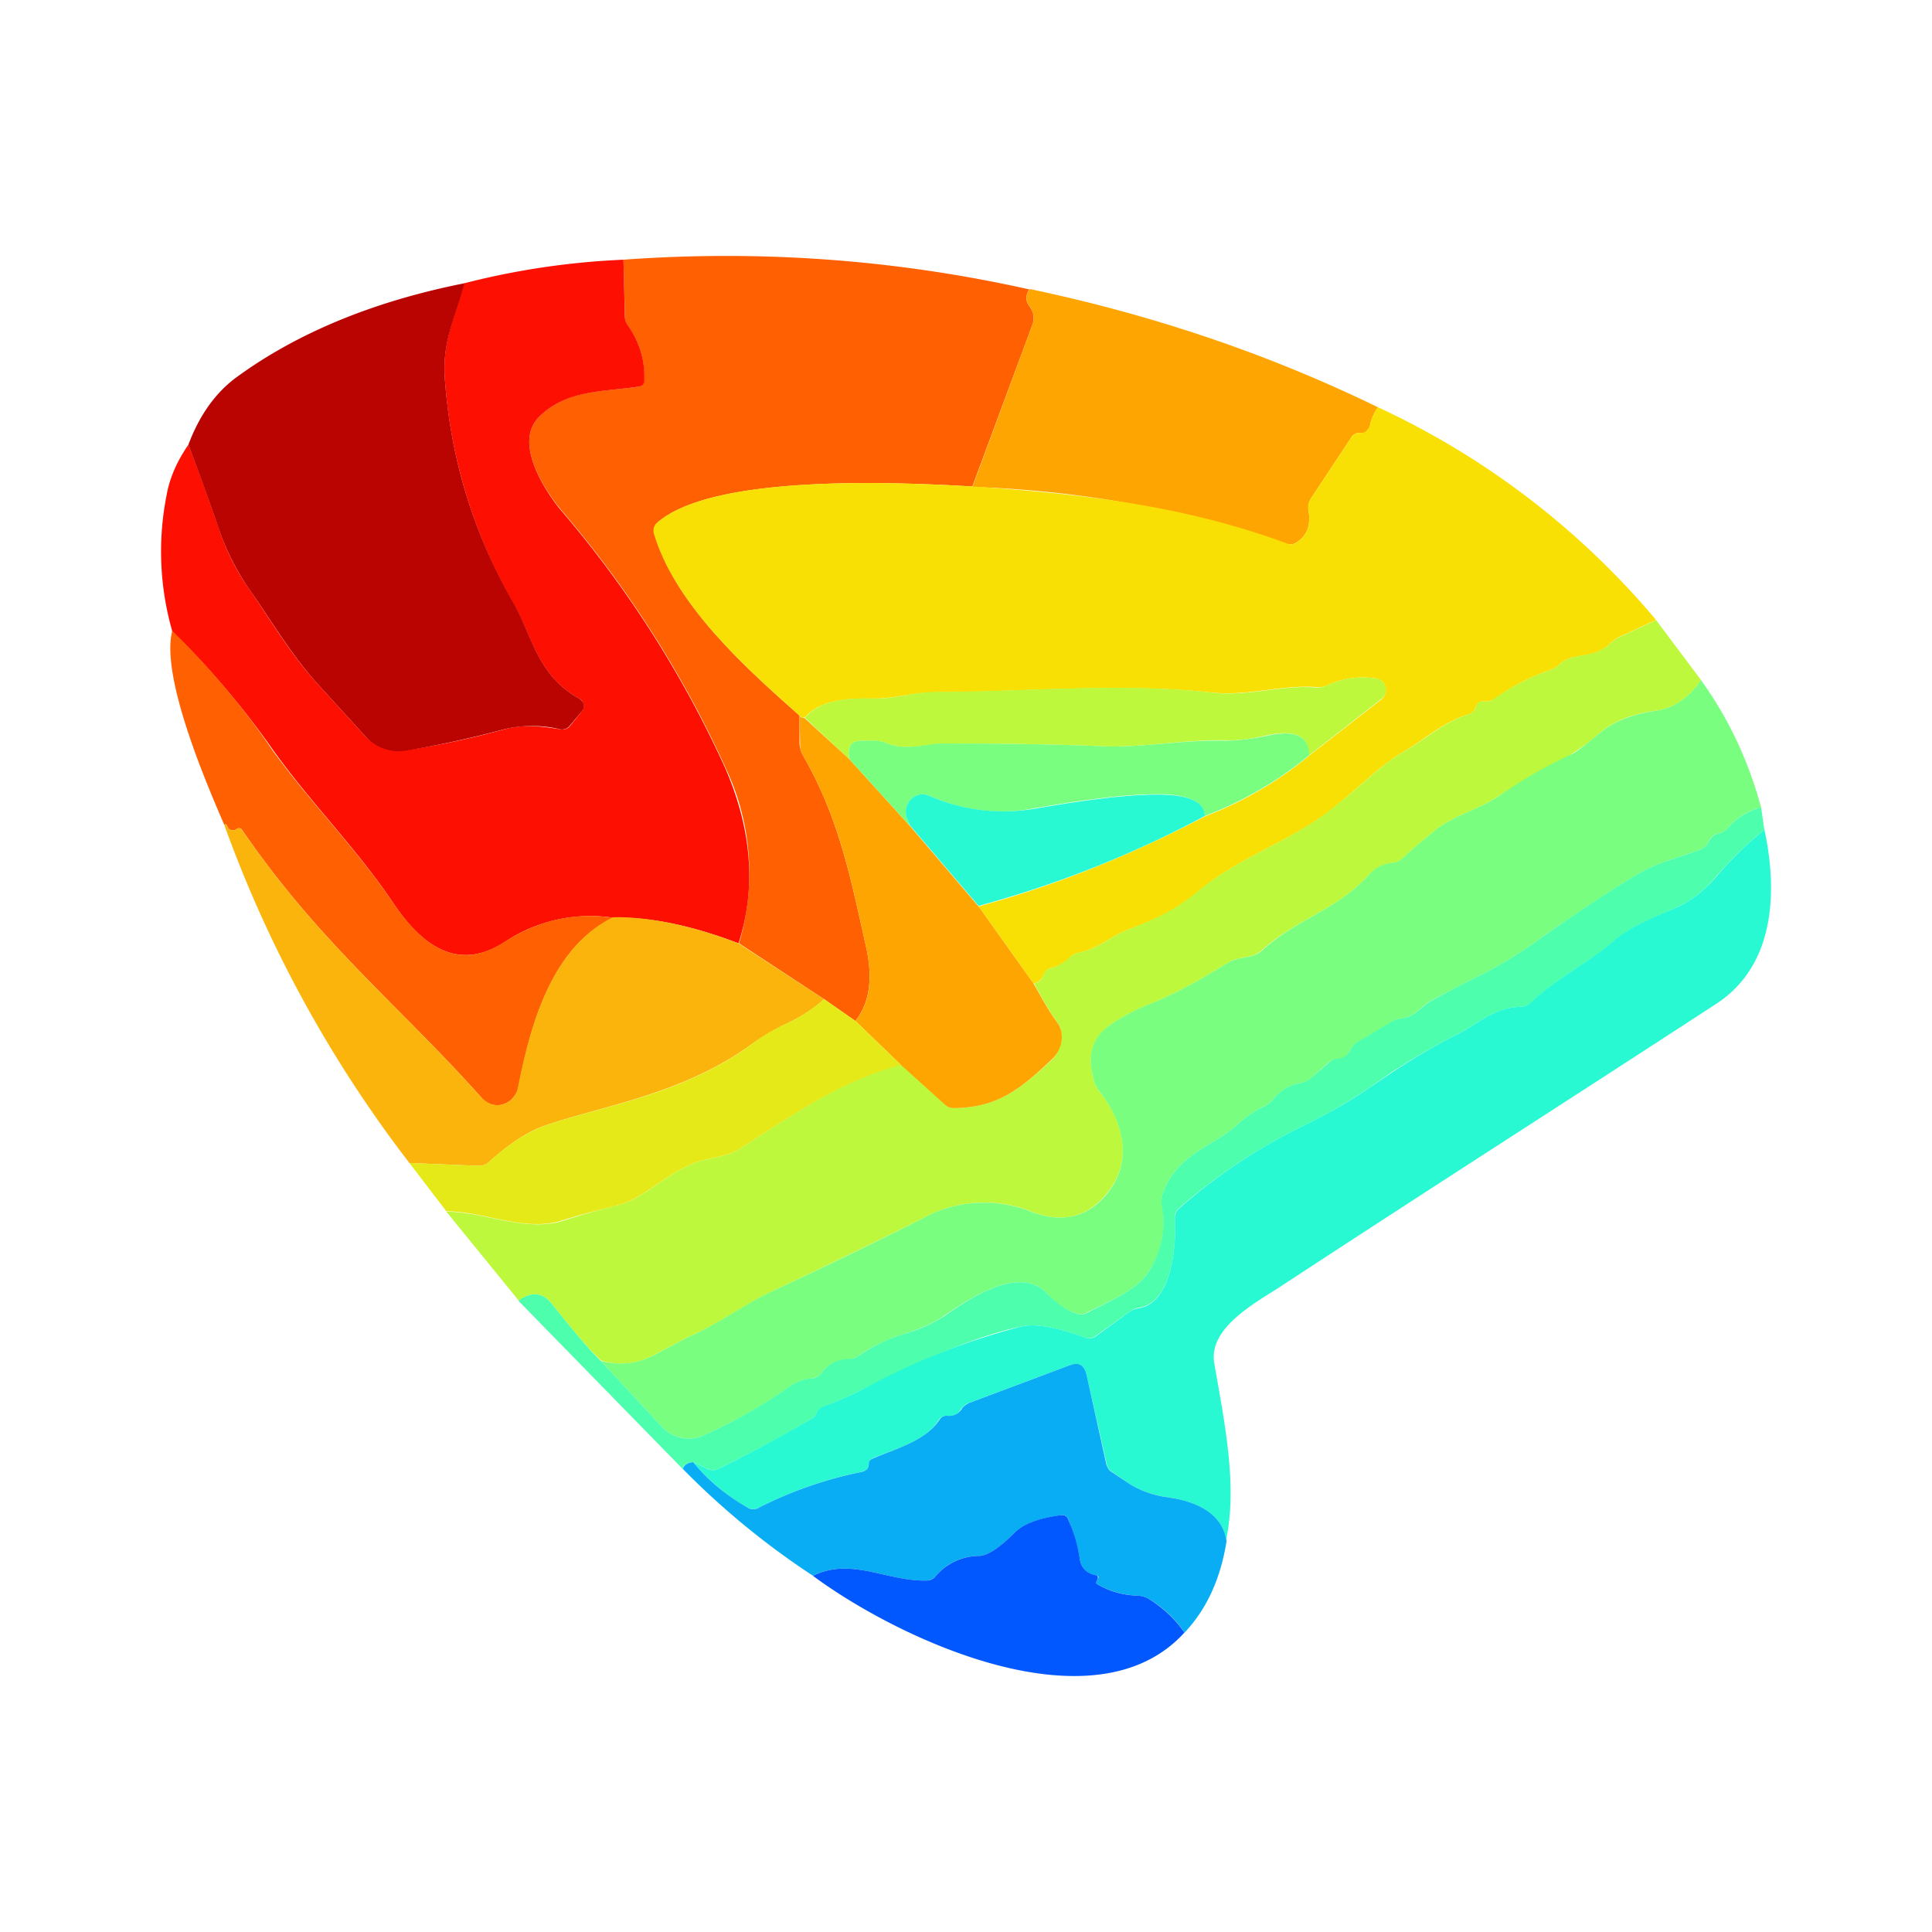 <svg xmlns="http://www.w3.org/2000/svg" xmlns:xlink="http://www.w3.org/1999/xlink" width="24" height="24" viewBox="0 0 24 24"><g fill="none"><path fill="#FF6001" d="M12.79 3.59c-.052.077-.052.153 0 .218a.23.23 0 0 1 .036.223l-.747 2.012c-.835-.047-3.211-.17-3.917.453a.13.13 0 0 0-.035.129c.253.87 1.106 1.647 1.805 2.264v.353q.008.08.042.141c.452.782.594 1.53.788 2.394c.082.382.04.682-.136.906l-.388-.271l-1.058-.694a3.04 3.04 0 0 0-.165-2.176a13.5 13.5 0 0 0-2.058-3.223c-.247-.306-.553-.84-.265-1.135c.353-.353.788-.312 1.247-.382q.06-.008.059-.077a1 1 0 0 0-.195-.67a.2.2 0 0 1-.04-.118l-.018-.711q2.558-.186 5.046.37z"/><path fill="#FD1001" d="m7.745 3.226l.017.705a.2.2 0 0 0 .041.118c.142.2.212.43.2.676q-.001.069-.064.077c-.459.07-.9.035-1.247.382c-.288.294.018.83.259 1.135a13.5 13.5 0 0 1 2.058 3.223c.33.764.388 1.488.165 2.176q-.88-.335-1.559-.318a1.92 1.92 0 0 0-1.352.306c-.588.377-1.035.024-1.382-.494c-.453-.676-1.035-1.253-1.5-1.911A10.5 10.5 0 0 0 2.14 7.842a3.6 3.6 0 0 1-.07-1.693c.035-.2.123-.412.27-.624c.135.341.253.676.365 1q.142.443.4.806c.27.394.511.8.829 1.152l.6.659a.59.59 0 0 0 .517.176c.4-.058.806-.147 1.212-.258c.253-.065.447-.041.7 0a.12.12 0 0 0 .117-.041l.153-.189a.1.1 0 0 0 0-.117a.1.1 0 0 0-.03-.03c-.529-.288-.588-.776-.823-1.182a6.5 6.5 0 0 1-.852-2.764c-.042-.494.117-.764.235-1.217a9.6 9.6 0 0 1 1.982-.294"/><path fill="#B90402" d="M5.769 3.52c-.118.447-.282.723-.241 1.211c.076 1 .364 1.917.853 2.764c.235.412.294.9.823 1.188l.03.03a.094.094 0 0 1 0 .117l-.16.189a.12.12 0 0 1-.117.04a1.5 1.5 0 0 0-.694 0a13 13 0 0 1-1.212.265a.56.56 0 0 1-.517-.182l-.6-.659c-.317-.353-.559-.764-.83-1.152a3.1 3.1 0 0 1-.399-.8a30 30 0 0 0-.365-1.006c.136-.364.336-.647.6-.84c.759-.554 1.706-.942 2.823-1.165z"/><path fill="#FFA501" d="M12.791 3.59c1.512.318 2.952.8 4.328 1.47a.54.54 0 0 0-.1.224c0 .012-.011.035-.035.059c-.017.03-.047.041-.082.035a.12.12 0 0 0-.118.059l-.494.747a.22.22 0 0 0-.035.159c.03.176-.017.311-.147.394a.14.14 0 0 1-.13.017a13.5 13.5 0 0 0-3.898-.705l.746-2.018a.23.23 0 0 0-.035-.223c-.053-.065-.053-.141 0-.212z"/><path fill="#F9E004" d="M17.12 5.06a10 10 0 0 1 3.452 2.641l-.47.218a.5.5 0 0 0-.107.082c-.217.2-.459.094-.623.253a.4.4 0 0 1-.13.076c-.24.083-.47.2-.676.353a.2.2 0 0 1-.135.03c-.053 0-.082.017-.1.076a.12.12 0 0 1-.082.082c-.312.095-.524.294-.8.46c-.324.187-.547.44-.93.74c-.511.394-1.123.57-1.646 1.012c-.3.247-.553.353-.888.476c-.182.077-.365.235-.588.277a.22.22 0 0 0-.118.07a.47.47 0 0 1-.217.118a.12.12 0 0 0-.095.082a.17.17 0 0 1-.129.112l-.682-.959c.94-.253 1.882-.63 2.811-1.117c.47-.178.907-.433 1.294-.753l.906-.706a.14.14 0 0 0 .04-.07a.14.14 0 0 0-.035-.147a.13.13 0 0 0-.07-.036a1.04 1.04 0 0 0-.612.083a.26.26 0 0 1-.13.023c-.434-.035-.858.118-1.328.065c-1.106-.118-2.317-.006-3.435 0c-.253 0-.476.076-.717.076c-.294 0-.67-.006-.882.236c-.042 0-.06-.006-.065-.024c-.7-.617-1.553-1.394-1.811-2.264a.13.13 0 0 1 .04-.13c.706-.623 3.082-.5 3.917-.452c1.335.088 2.623.235 3.9.705q.069.034.129-.011c.13-.083.176-.218.147-.394a.19.19 0 0 1 .035-.16l.494-.746a.12.12 0 0 1 .118-.059c.035 0 .059-.006.082-.035a.2.2 0 0 0 .035-.059a.54.54 0 0 1 .1-.23z"/><path fill="#BDF83C" d="m20.571 7.701l.56.747q-.23.337-.566.382q-.43.055-.694.277a2.7 2.7 0 0 1-.705.447q-.159.086-.53.323c-.258.177-.564.247-.8.43c-.14.117-.281.229-.41.352a.24.24 0 0 1-.118.06a.45.45 0 0 0-.306.152c-.4.441-.9.541-1.335.941c-.106.094-.283.07-.4.141c-.335.2-.6.365-.994.524a2.6 2.6 0 0 0-.453.235c-.276.182-.318.423-.223.74a.4.4 0 0 0 .07.118c.306.383.412.889.059 1.282c-.235.271-.53.342-.894.206a1.6 1.6 0 0 0-1.241.012q-.999.502-2.011.976c-.324.153-.67.412-1.035.565l-.424.223a.83.83 0 0 1-.658.065q-.194-.178-.606-.7q-.175-.22-.412-.041l-.9-1.106c.465 0 .97.253 1.435.118q.346-.113.7-.2c.347-.082.682-.488 1.106-.57c.188-.036.323-.077.388-.118c.8-.518 1.294-.859 2.017-1.059l.553.5q.045.043.118.041c.529-.005.811-.235 1.194-.588c.129-.117.176-.335.082-.47c-.118-.165-.2-.318-.294-.488c.059-.012.1-.047.123-.118a.12.12 0 0 1 .094-.076a.5.5 0 0 0 .212-.118a.3.3 0 0 1 .118-.07c.235-.042.411-.2.594-.277c.335-.13.588-.235.882-.476c.53-.441 1.14-.618 1.646-1.012c.389-.294.612-.553.936-.74c.276-.16.494-.365.8-.46a.12.12 0 0 0 .082-.082c.017-.059.047-.082.1-.076c.047.006.094 0 .135-.036q.316-.222.676-.347a.4.4 0 0 0 .13-.076c.164-.159.406-.059.623-.253a.5.5 0 0 1 .112-.082l.47-.218z"/><path fill="#FF6001" d="M7.615 11.4c-.758.37-1.023 1.312-1.176 2.112a.3.3 0 0 1-.07.129a.252.252 0 0 1-.383 0C4.97 12.5 3.97 11.718 3.005 10.306a.04.04 0 0 0-.03-.017a.04.04 0 0 0-.03.006a.08.08 0 0 1-.07.017a.06.06 0 0 1-.047-.04c-.012-.03-.023-.042-.041-.024c-.235-.541-.794-1.853-.647-2.412c.465.46.882.947 1.235 1.47c.47.653 1.053 1.236 1.506 1.906c.352.518.794.87 1.376.494q.644-.412 1.358-.306"/><path fill="#BDF83C" d="M16.255 9.389c.012-.247-.165-.33-.523-.253q-.302.07-.524.059c-.506-.006-1.023.094-1.494.076a39 39 0 0 0-2.023-.03c-.176 0-.43.09-.664-.005c-.118-.047-.2-.03-.312-.035q-.104 0-.147.053c-.03.04-.035.105-.012.182l-.558-.518c.211-.247.588-.247.882-.24c.24 0 .47-.077.717-.083c1.118 0 2.33-.118 3.435.006c.47.059.894-.1 1.329-.059a.3.3 0 0 0 .13-.03c.193-.088.4-.117.61-.082c.03 0 .054.018.071.036a.142.142 0 0 1-.006.211z"/><path fill="#79FE7F" d="M21.13 8.448q.51.707.747 1.582a.77.77 0 0 0-.406.247a.2.2 0 0 1-.118.076a.17.17 0 0 0-.13.106a.18.18 0 0 1-.099.094c-.282.106-.541.16-.8.318c-.44.27-.864.553-1.282.853a5 5 0 0 1-.623.376c-.218.106-.43.218-.647.335c-.118.065-.2.2-.37.218a.3.3 0 0 0-.124.047l-.412.247a.24.24 0 0 0-.094.1a.18.18 0 0 1-.159.112a.2.2 0 0 0-.117.047l-.212.188a.26.26 0 0 1-.13.059a.58.58 0 0 0-.352.217a.3.3 0 0 1-.118.083q-.15.069-.335.235c-.259.241-.73.341-.906.841a.3.3 0 0 0-.006.135q.08.494-.194.87c-.165.218-.494.342-.74.471a.17.17 0 0 1-.136.012a.9.9 0 0 1-.365-.253c-.33-.341-.923.041-1.258.27c-.141.1-.318.177-.53.242a2 2 0 0 0-.546.264a.24.24 0 0 1-.13.047a.42.42 0 0 0-.335.17a.16.16 0 0 1-.118.066a.56.56 0 0 0-.276.1a6 6 0 0 1-1.076.611a.45.45 0 0 1-.506-.106l-.765-.823c.23.059.447.041.66-.07l.423-.224c.364-.153.705-.412 1.035-.565a63 63 0 0 0 2.01-.976a1.6 1.6 0 0 1 1.236-.012q.553.202.906-.206c.347-.393.235-.9-.065-1.282a.4.4 0 0 1-.07-.117c-.095-.318-.06-.559.223-.741a2.4 2.4 0 0 1 .453-.236c.394-.158.658-.323.994-.523c.117-.07.293-.047.4-.135c.435-.406.935-.506 1.334-.947a.43.43 0 0 1 .306-.153a.24.24 0 0 0 .118-.059c.13-.123.27-.235.412-.353c.235-.182.54-.252.8-.429q.428-.3.905-.517c.047-.024.159-.112.33-.253c.176-.147.411-.236.693-.277q.336-.046.565-.382"/><path fill="#FFA501" d="M9.933 8.89c0 .017.024.023.059.029l.564.517l.747.824l.853 1l.682.958c.1.17.177.323.294.482c.106.141.06.353-.076.47c-.382.36-.665.589-1.2.595a.16.16 0 0 1-.117-.042l-.547-.494l-.565-.546c.176-.224.218-.524.135-.906c-.194-.87-.335-1.611-.788-2.394a.3.3 0 0 1-.035-.14z"/><path fill="#79FE7F" d="M16.255 9.389a4.6 4.6 0 0 1-1.288.747c-.006-.177-.206-.27-.594-.27c-.353 0-.858.058-1.529.176q-.66.124-1.305-.159a.2.2 0 0 0-.224.047a.22.22 0 0 0-.047.235l.035.094l-.746-.823c-.024-.077-.018-.141.011-.182c.024-.036.077-.053.147-.053c.118 0 .2-.012.312.035c.235.094.494 0 .665 0c.67 0 1.346.006 2.023.035c.47.018.988-.082 1.493-.07q.222.001.524-.059q.537-.123.53.247z"/><path fill="#28F9D2" d="M14.967 10.136c-.892.477-1.835.852-2.811 1.117l-.853-1l-.036-.088a.22.22 0 0 1 .048-.235a.2.2 0 0 1 .223-.047c.43.188.865.235 1.306.165c.67-.118 1.176-.177 1.529-.177c.388 0 .588.083.594.265"/><path fill="#4DFEAD" d="m21.877 10.03l.04.276a5 5 0 0 0-.605.588c-.147.171-.3.294-.47.37c-.241.119-.57.225-.777.413c-.317.276-.729.47-1.047.782a.18.18 0 0 1-.117.047c-.365.012-.535.217-.818.353a8 8 0 0 0-1.088.664a7 7 0 0 1-.846.483a7 7 0 0 0-1.5 1a.14.14 0 0 0-.053.123c.018.359-.041 1.058-.453 1.117a.25.25 0 0 0-.118.053l-.411.294a.14.14 0 0 1-.135.024c-.353-.13-.618-.177-.783-.141c-.482.1-1.146.358-1.987.788a5 5 0 0 1-.47.205a.16.16 0 0 0-.095.083a.15.15 0 0 1-.041.059c-.382.229-.777.44-1.176.635a.15.15 0 0 1-.136 0l-.182-.083c-.07.006-.118.036-.13.083l-2.04-2.088c.165-.118.3-.106.418.041c.276.347.47.576.605.706l.765.823a.45.45 0 0 0 .506.106a6.2 6.2 0 0 0 1.076-.612a.56.56 0 0 1 .276-.1c.047 0 .082-.023.118-.064a.42.42 0 0 1 .335-.177a.2.2 0 0 0 .13-.04c.176-.118.352-.207.546-.265c.212-.06.388-.142.53-.236c.335-.235.929-.617 1.258-.276c.13.13.247.212.365.253a.18.18 0 0 0 .135-.006c.247-.135.576-.259.741-.476a1.12 1.12 0 0 0 .188-.87a.3.3 0 0 1 .012-.136c.177-.5.647-.6.906-.841q.185-.166.335-.235a.3.3 0 0 0 .118-.083a.56.56 0 0 1 .352-.217a.26.26 0 0 0 .13-.06l.217-.187a.2.2 0 0 1 .112-.053a.18.18 0 0 0 .159-.106a.23.23 0 0 1 .088-.1l.412-.247a.3.3 0 0 1 .13-.047c.17-.018.258-.153.375-.218q.317-.177.642-.335q.324-.166.623-.376c.412-.294.841-.588 1.282-.853c.259-.159.518-.212.8-.318a.18.18 0 0 0 .1-.094c.03-.059.07-.094.13-.106a.2.2 0 0 0 .117-.076a.8.8 0 0 1 .406-.247"/><path fill="#FAB40C" d="M2.787 10.248c.017-.018.029-.006.04.023a.06.06 0 0 0 .048.041q.035.009.07-.018l.016-.006h.016q.008 0 .014.006q.009.005.013.012c.965 1.412 1.964 2.194 2.982 3.335a.4.4 0 0 0 .118.076a.25.25 0 0 0 .264-.076a.23.23 0 0 0 .065-.13c.159-.8.423-1.74 1.182-2.117q.678-.01 1.558.324l1.065.694q-.196.174-.435.288a3 3 0 0 0-.441.253c-.87.647-1.894.782-2.623 1.04c-.2.077-.418.218-.665.442a.18.18 0 0 1-.13.047l-.858-.035a15.5 15.5 0 0 1-2.3-4.2"/><path fill="#28F9D2" d="M21.918 10.306c.165.765.135 1.688-.6 2.165c-1.805 1.176-3.617 2.334-5.41 3.51c-.306.2-.9.512-.824.953c.118.694.294 1.506.147 2.194c-.064-.377-.452-.488-.729-.53a1.2 1.2 0 0 1-.453-.152l-.24-.165a.14.14 0 0 1-.06-.088l-.253-1.118c-.029-.117-.094-.158-.205-.117l-1.253.47a.2.2 0 0 0-.1.077a.16.16 0 0 1-.17.082c-.018 0-.042 0-.06.012a.1.1 0 0 0-.046.04c-.165.266-.547.36-.824.477q-.035.019-.047.07q0 .033-.018.06a.14.14 0 0 1-.082.04a5 5 0 0 0-1.276.448a.14.14 0 0 1-.059.011a.14.14 0 0 1-.07-.017a2.5 2.5 0 0 1-.677-.565l.177.083c.053.023.094.023.14 0c.4-.194.795-.412 1.177-.635a.15.15 0 0 0 .041-.06a.15.15 0 0 1 .088-.082q.247-.089.477-.206a8.6 8.6 0 0 1 1.988-.787c.164-.036.429.011.782.14a.14.14 0 0 0 .135-.017l.412-.3a.25.25 0 0 1 .117-.047c.412-.059.47-.764.453-1.117q0-.08.053-.124c.454-.4.958-.738 1.5-1.005q.502-.246.847-.483c.358-.247.7-.47 1.088-.664c.282-.136.453-.341.811-.353a.17.17 0 0 0 .118-.047c.323-.312.735-.506 1.053-.788c.206-.177.529-.294.776-.406c.17-.077.323-.2.47-.365c.177-.211.383-.411.606-.594"/><path fill="#E5E918" d="m10.238 12.412l.388.27l.565.547c-.718.195-1.217.536-2.017 1.053c-.065.041-.2.082-.388.118c-.424.082-.765.488-1.106.57c-.235.059-.47.118-.706.194c-.458.141-.964-.117-1.429-.117l-.459-.6l.859.035a.18.18 0 0 0 .13-.047c.24-.223.47-.365.664-.441c.73-.259 1.753-.388 2.623-1.041q.159-.122.441-.253c.159-.076.306-.176.435-.288"/><path fill="#09ADF3" d="M15.238 19.134c-.07.459-.24.847-.523 1.147a1.4 1.4 0 0 0-.453-.424a.3.3 0 0 0-.13-.035a1.1 1.1 0 0 1-.5-.141c-.011 0-.017-.018-.011-.03l.024-.052v-.012a.03.03 0 0 0-.01-.012l-.014-.006c-.106-.012-.182-.076-.206-.194a2.3 2.3 0 0 0-.141-.494q-.025-.07-.094-.059q-.421.062-.57.212q-.291.293-.447.294a.7.7 0 0 0-.536.247a.15.15 0 0 1-.117.059c-.494.012-.935-.294-1.412-.06a9.8 9.8 0 0 1-1.617-1.328c.018-.047.059-.077.13-.082c.187.229.411.411.676.564a.1.1 0 0 0 .064.018c.024 0 .047 0 .065-.012a5 5 0 0 1 1.276-.447a.14.14 0 0 0 .082-.041a.1.1 0 0 0 .018-.059c0-.035.024-.059.053-.07c.27-.118.647-.212.823-.477a.1.1 0 0 1 .042-.041a.1.1 0 0 1 .058-.012a.18.18 0 0 0 .177-.082c.018-.035.059-.059.094-.077l1.253-.47c.111-.041.176 0 .205.118l.247 1.117c.012.035.03.07.06.088l.246.165a1.2 1.2 0 0 0 .453.153c.277.04.665.153.73.529z"/><path fill="#0158FE" d="M14.714 20.28c-1.117 1.23-3.552.083-4.616-.705c.476-.235.917.07 1.411.059a.14.14 0 0 0 .118-.059a.71.71 0 0 1 .535-.247q.157-.002.447-.294c.1-.1.294-.176.57-.212c.047-.005.077.012.094.06q.106.238.142.493c.023.118.1.177.205.194l.012.006l.006.012v.023l-.018.041q-.008.02.012.03q.228.132.5.141a.3.3 0 0 1 .13.035q.275.168.452.424"/></g></svg>